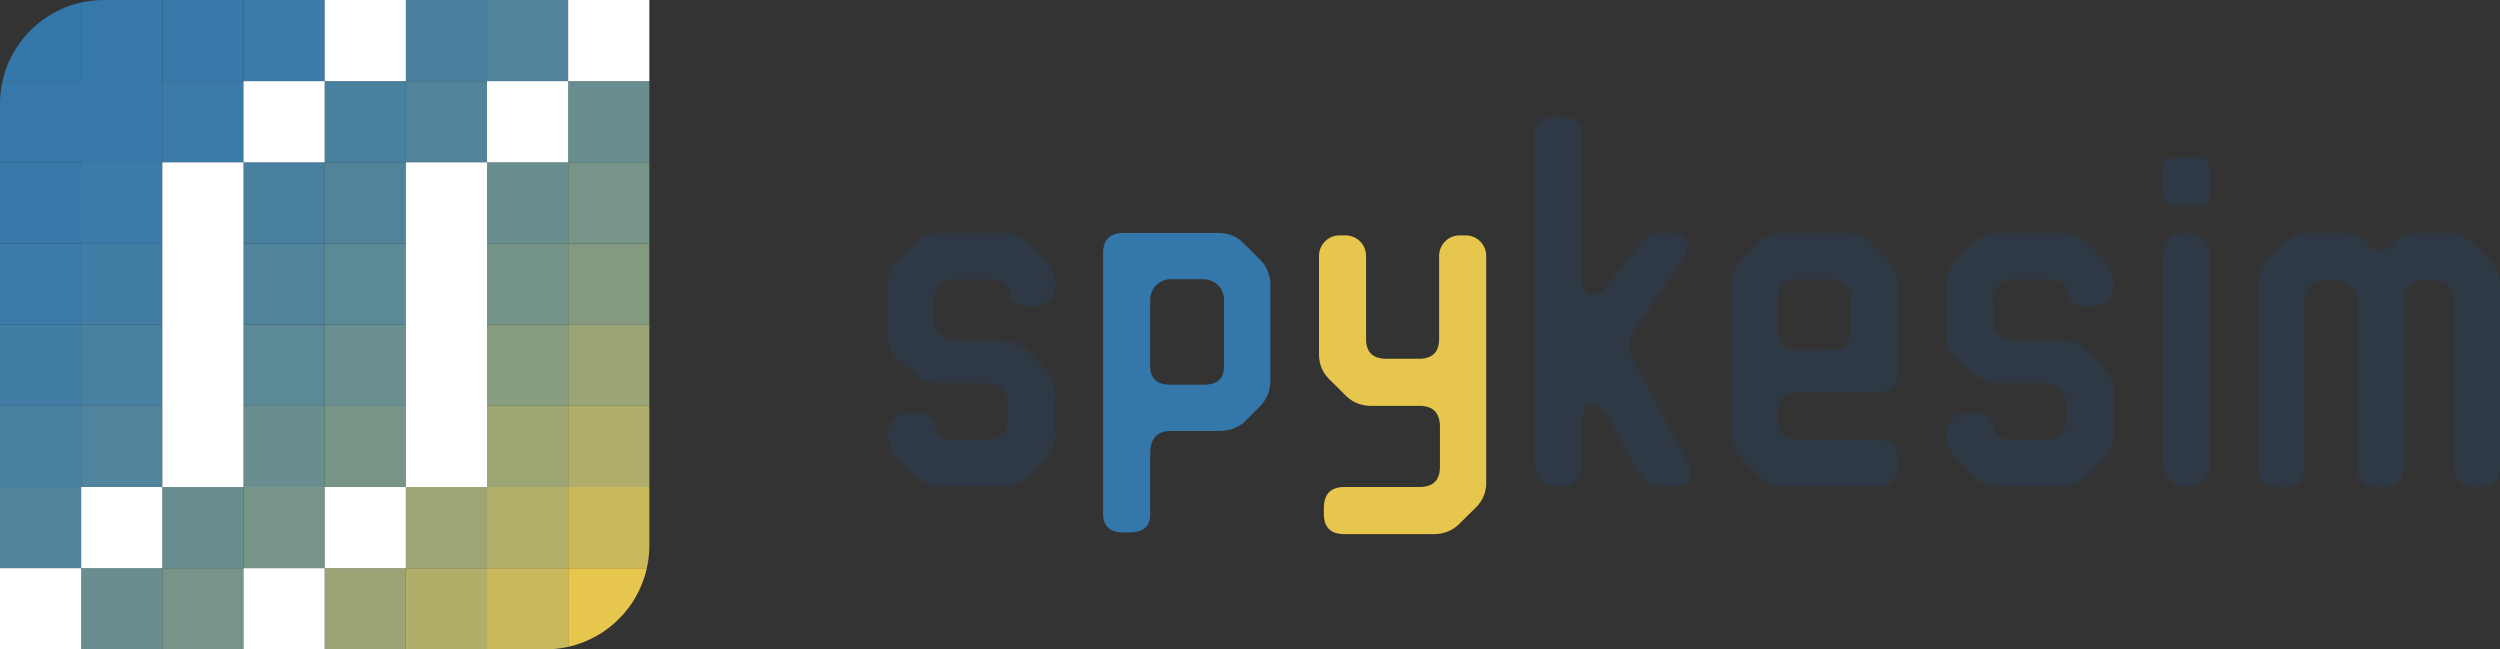 <svg xmlns="http://www.w3.org/2000/svg" xmlns:xlink="http://www.w3.org/1999/xlink" viewBox="0 0 3080 800"><rect x="0" y="0" width="3080" height="800" fill="#333333" stroke="none"/><defs><style>.cls-1{fill:none;}.cls-2{clip-path:url(#clip-path);}.cls-3{fill:#b0ae68;}.cls-4{fill:#3477ab;}.cls-5{fill:#3678aa;}.cls-6{fill:#3879a9;}.cls-7{fill:#3c7ba7;}.cls-8{fill:#4980a0;}.cls-9{fill:#50849c;}.cls-10{fill:#3b7aa7;}.cls-11{fill:#4880a0;}.cls-12{fill:#688e8f;}.cls-13{fill:#3c7aa7;}.cls-14{fill:#769487;}.cls-15{fill:#417da4;}.cls-16{fill:#759488;}.cls-17{fill:#839a81;}.cls-18{fill:#5c8996;}.cls-19{fill:#889c7e;}.cls-20{fill:#9da673;}.cls-21{fill:#9ca573;}.cls-22{fill:#b1af68;}.cls-23{fill:#c9b95b;}.cls-24{fill:#afad69;}.cls-25{fill:#698e8f;}.cls-26{fill:#9ba474;}.cls-27{fill:#c8b95c;}.cls-28{fill:#e6c64c;}.cls-29{fill:#51849b;}.cls-30{fill:#698f8e;}.cls-31{fill:#779587;}.cls-32{fill:#fff;}.cls-33{fill:#2e3945;}</style><clipPath id="clip-path"><path class="cls-1" d="M800,0V672A128,128,0,0,1,672,800H0V128A128,128,0,0,1,128,0Z"/></clipPath></defs><title>spykesim_wtext</title><g id="logo"><g class="cls-2"><rect class="cls-3" x="500" y="700" width="100" height="100"/><rect class="cls-4" width="100" height="100"/><rect class="cls-1" width="100" height="100"/><rect class="cls-5" x="100" width="100" height="100"/><rect class="cls-6" x="200" width="100" height="100"/><rect class="cls-7" x="300" width="100" height="100"/><rect class="cls-8" x="500" width="100" height="100"/><rect class="cls-9" x="600" width="100" height="100"/><rect class="cls-1" y="100" width="100" height="100"/><rect class="cls-6" x="100" y="100" width="100" height="100"/><rect class="cls-10" x="200" y="100" width="100" height="100"/><rect class="cls-11" x="400" y="100" width="100" height="100"/><rect class="cls-1" x="500" y="100" width="100" height="100"/><rect class="cls-12" x="700" y="100" width="100" height="100"/><rect class="cls-1" y="200" width="100" height="100"/><rect class="cls-13" x="100" y="200" width="100" height="100"/><rect class="cls-11" x="300" y="200" width="100" height="100"/><rect class="cls-1" x="400" y="200" width="100" height="100"/><rect class="cls-12" x="600" y="200" width="100" height="100"/><rect class="cls-14" x="700" y="200" width="100" height="100"/><rect class="cls-7" y="300" width="100" height="100"/><rect class="cls-15" x="100" y="300" width="100" height="100"/><rect class="cls-16" x="600" y="300" width="100" height="100"/><rect class="cls-17" x="700" y="300" width="100" height="100"/><rect class="cls-15" y="400" width="100" height="100"/><rect class="cls-11" x="100" y="400" width="100" height="100"/><rect class="cls-18" x="300" y="400" width="100" height="100"/><rect class="cls-1" x="400" y="400" width="100" height="100"/><rect class="cls-19" x="600" y="400" width="100" height="100"/><rect class="cls-1" x="700" y="400" width="100" height="100"/><rect class="cls-11" y="500" width="100" height="100"/><rect class="cls-9" x="100" y="500" width="100" height="100"/><rect class="cls-12" x="300" y="500" width="100" height="100"/><rect class="cls-1" x="400" y="500" width="100" height="100"/><rect class="cls-20" x="600" y="500" width="100" height="100"/><rect class="cls-1" x="700" y="500" width="100" height="100"/><rect class="cls-9" y="600" width="100" height="100"/><rect class="cls-12" x="200" y="600" width="100" height="100"/><rect class="cls-14" x="300" y="600" width="100" height="100"/><rect class="cls-21" x="500" y="600" width="100" height="100"/><rect class="cls-22" x="600" y="600" width="100" height="100"/><rect class="cls-23" x="700" y="600" width="100" height="100"/><rect class="cls-24" x="700" y="500" width="100" height="100"/><rect class="cls-25" x="100" y="700" width="100" height="100"/><rect class="cls-14" x="200" y="700" width="100" height="100"/><rect class="cls-26" x="400" y="700" width="100" height="100"/><rect class="cls-27" x="600" y="700" width="100" height="100"/><rect class="cls-28" x="700" y="700" width="100" height="100"/><rect class="cls-9" x="300" y="300" width="100" height="100"/><rect class="cls-29" x="400" y="200" width="100" height="100"/><rect class="cls-30" x="400" y="400" width="100" height="100"/><rect class="cls-31" x="400" y="500" width="100" height="100"/><rect class="cls-18" x="400" y="300" width="100" height="100"/><rect class="cls-26" x="700" y="400" width="100" height="100"/><rect class="cls-29" x="500" y="100" width="100" height="100"/><rect class="cls-6" x="100" y="98" width="100" height="100"/><rect class="cls-13" x="100" y="200" width="100" height="100"/><rect class="cls-5" y="100" width="100" height="100"/><rect class="cls-6" y="200" width="100" height="100"/></g><rect class="cls-32" x="400" width="100" height="100"/><rect class="cls-32" x="700" width="100" height="100"/><rect class="cls-32" x="300" y="100" width="100" height="100"/><rect class="cls-32" x="600" y="100" width="100" height="100"/><rect class="cls-32" x="200" y="200" width="100" height="400"/><rect class="cls-32" x="500" y="200" width="100" height="400"/><rect class="cls-32" x="100" y="600" width="100" height="100"/><rect class="cls-32" x="400" y="600" width="100" height="100"/><rect class="cls-32" y="700" width="100" height="100"/><rect class="cls-32" x="300" y="700" width="100" height="100"/></g><g id="text_blue"><path class="cls-33" d="M1249.88,372.64a14.07,14.07,0,0,1-6.54-12.45,13.54,13.54,0,0,0-6.54-11.83q-6.54-4.35-18.37-4.36h-42.31Q1151,344,1151,369.12v25.6A25.28,25.28,0,0,0,1176.28,420h59.27q18.32,0,31,12.65l20.85,20.87q12.63,12.66,12.64,31v50q0,18.36-12.64,31l-20.85,20.87q-12.65,12.64-31,12.65h-77.1q-18.33,0-31-12.65l-20.85-20.87q-12.65-12.65-12.64-31v-.2A25.28,25.28,0,0,1,1119.28,509h7.09q12,0,18.72,4.44t6.66,12.06a13.8,13.8,0,0,0,6.66,12.06c4.45,3,10.68,4.44,18.73,4.44h39.58A25.28,25.28,0,0,0,1242,516.72V497.28A25.28,25.28,0,0,0,1216.72,472h-58.9a43.35,43.35,0,0,1-16.43-2.84,56.45,56.45,0,0,1-14.53-9.16l-19-16.41q-7.58-6.31-10.74-13.58a43.21,43.21,0,0,1-3.16-17.36V350.77a41.54,41.54,0,0,1,3.16-16.73,46.77,46.77,0,0,1,10.11-14.21l20.22-20.2q12.63-12.63,31-12.63h77.1q18.95,0,31.59,12.63l20.22,20.2A42.11,42.11,0,0,1,1300,350.77v1A25.28,25.28,0,0,1,1274.72,377h-6.47Q1256.42,377,1249.88,372.64Z"/><path class="cls-4" d="M1359,633.16V312.28q0-25.27,25.35-25.28H1501q18.38,0,31.06,12.64l20.28,20.23a42.1,42.1,0,0,1,12.68,31V469.05a44.19,44.19,0,0,1-12.68,31.61L1532,520.89Q1519.35,531,1501,531h-58.49q-25.5,0-25.49,27.92v74.24q0,22.85-25.49,22.84h-7Q1359,656,1359,633.16ZM1442.28,344A25.28,25.28,0,0,0,1417,369.28v81.89q0,22.83,25.28,22.83h40.44q25.27,0,25.28-22.83V369.28A25.28,25.28,0,0,0,1482.72,344Z"/><path class="cls-28" d="M1773,417.5V315.28A25.28,25.28,0,0,1,1798.28,290h7.44A25.28,25.28,0,0,1,1831,315.28v279a41.88,41.88,0,0,1-12.75,30.93l-21,20.83q-12.75,12-31.23,12H1656.31Q1631,658,1631,633.14v-7q0-26.14,25.31-26.13h92.38q25.3,0,25.31-24.86V525.86q0-25.86-25.36-25.86h-59q-18.39,0-31.07-12l-20.92-20.81Q1625,454.6,1625,436.31v-121A25.28,25.28,0,0,1,1650.28,290h7.44A25.28,25.28,0,0,1,1683,315.28V417.5q0,24.5,25,24.5h40Q1773,442,1773,417.5Z"/><path class="cls-33" d="M1962.26,498q-5.68,0-9.47,5.68T1949,520.05v53.67A25.28,25.28,0,0,1,1923.72,599h-7.44A25.28,25.28,0,0,1,1891,573.72V164.22q0-20.22,25.49-20.22h7q25.48,0,25.49,20.22V342.58q0,10.11,3.47,15.79t9.16,5.68q8.83,0,18.32-12l37.89-48.63Q2030.47,287,2048.16,287h9.47q10.1,0,15.79,4.42a13.79,13.79,0,0,1,5.69,11.37q0,6.31-5.06,14.53l-61.26,90.94a30.49,30.49,0,0,0-5.68,17.69,35.44,35.44,0,0,0,4.42,17.05l67.58,125.68q3.78,7.59,3.79,13.9a14.39,14.39,0,0,1-5.69,12q-5.68,4.41-15.16,4.42h-13.26q-20.83,0-30.32-17.68l-39.15-69.48Q1971.73,498,1962.26,498Z"/><path class="cls-33" d="M2312.7,483h-97.4q-25.31,0-25.3,24.48v8.79q0,25.74,25.3,25.73h97.4q25.29,0,25.3,24.48v6.63q0,25.89-25.23,25.89H2196.71q-18.3,0-30.91-13.9l-20.18-20.21Q2133,552.28,2133,534V350.79q0-18.32,12.62-31l20.18-20.21Q2178.42,287,2196.71,287h77.58q18.3,0,30.91,12.63l20.19,20.21q12.6,12.65,12.61,31V457.27Q2338,483,2312.7,483Zm-97.53-51h39.66q25.15,0,25.17-26V369.28A25.28,25.28,0,0,0,2254.72,344h-39.55Q2190,344,2190,369.32V406Q2190,432,2215.17,432Z"/><path class="cls-33" d="M2553.88,372.64a14.07,14.07,0,0,1-6.54-12.45,13.54,13.54,0,0,0-6.54-11.83q-6.54-4.35-18.37-4.36h-42.15A25.28,25.28,0,0,0,2455,369.28v25.44A25.28,25.28,0,0,0,2480.28,420h59.27q18.32,0,31,12.65l20.85,20.87q12.63,12.66,12.64,31v50q0,18.36-12.64,31l-20.85,20.87q-12.65,12.64-31,12.65h-77.1q-18.33,0-31-12.65l-20.85-20.87q-12.64-12.65-12.64-31v-.2A25.28,25.28,0,0,1,2423.28,509h7.09q12,0,18.72,4.44t6.66,12.06a13.79,13.79,0,0,0,6.67,12.06q6.66,4.44,18.72,4.44h39.58A25.28,25.28,0,0,0,2546,516.72V497.28A25.28,25.28,0,0,0,2520.72,472h-58.9a43.35,43.35,0,0,1-16.43-2.84,56.45,56.45,0,0,1-14.53-9.16l-19-16.41q-7.58-6.31-10.74-13.58a43.21,43.21,0,0,1-3.16-17.36V350.77a41.54,41.54,0,0,1,3.16-16.73,46.77,46.77,0,0,1,10.11-14.21l20.22-20.2q12.63-12.63,31-12.63h77.1q18.94,0,31.59,12.63l20.22,20.2A42.11,42.11,0,0,1,2604,350.77v1A25.28,25.28,0,0,1,2578.72,377h-6.47Q2560.42,377,2553.88,372.64Z"/><rect class="cls-33" x="2664" y="194" width="59" height="59" rx="14"/><rect class="cls-33" x="2665" y="287" width="57" height="312" rx="25.28"/><path class="cls-33" d="M2813.76,600h-6.51Q2782,600,2782,574V351.63q0-19,12.63-31.68l20.2-20.28Q2827.46,287,2845.77,287h39.77a41.5,41.5,0,0,1,16.73,3.17,47,47,0,0,1,14.21,10.14q8.19,8.88,16.41,8.87,6.95,0,13.89-7.61l1.27-1.26a46.68,46.68,0,0,1,14.2-10.14A41.54,41.54,0,0,1,2979,287h37.25a41.5,41.5,0,0,1,16.73,3.17,47,47,0,0,1,14.21,10.14l20.2,20.27Q3080,333.27,3080,351.63V574q0,26-25.25,26h-5.29Q3024,600,3024,574.06V370.28A25.28,25.28,0,0,0,2998.72,345h-12.44A25.28,25.28,0,0,0,2961,370.28V574.06q0,26-25.46,25.94h-6.3Q2904,600,2904,574.06V370.28A25.28,25.28,0,0,0,2878.72,345h-14.44A25.28,25.28,0,0,0,2839,370.28V574.06Q2839,600,2813.76,600Z"/></g></svg>